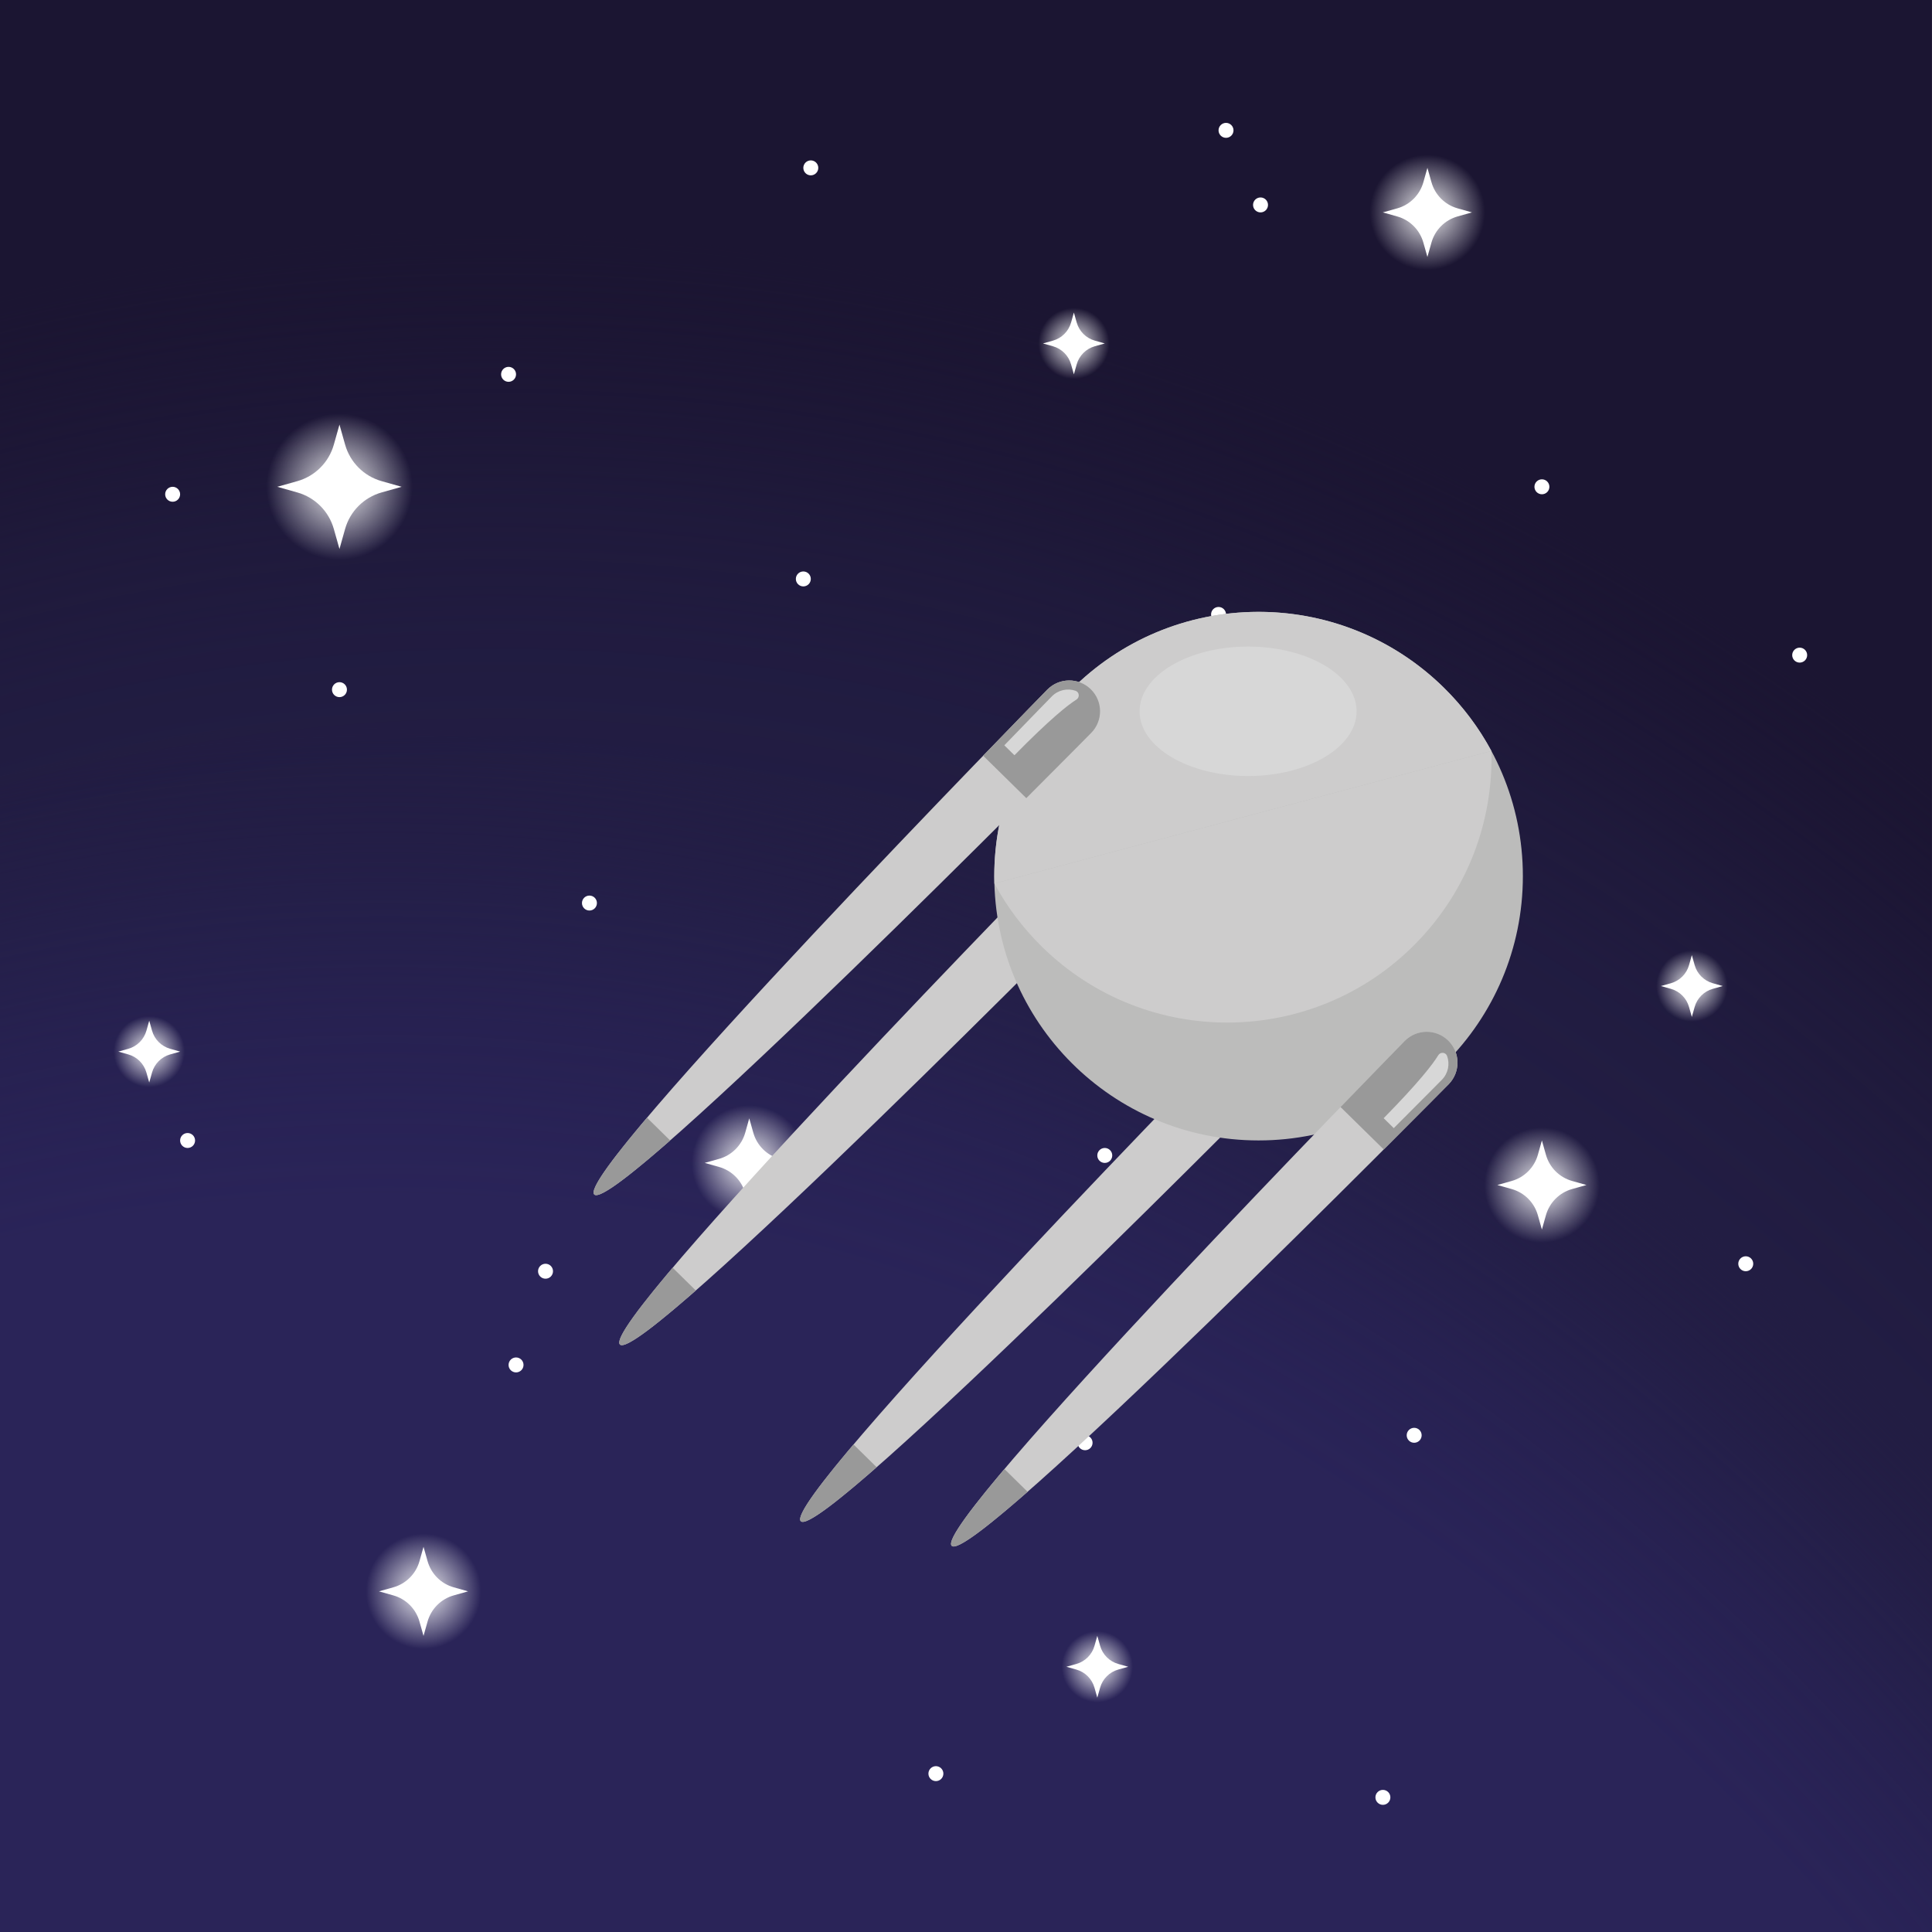 <?xml version="1.0" encoding="UTF-8"?><svg id="Ebene_2" xmlns="http://www.w3.org/2000/svg" xmlns:xlink="http://www.w3.org/1999/xlink" viewBox="0 0 1000.02 1000"><rect x="0" y="0" width="1000.02" height="1000" fill="#808080" stroke="none"/><defs><style>.cls-1{fill:url(#Unbenannter_Verlauf_14-10);}.cls-2{fill:url(#Unbenannter_Verlauf_14-4);}.cls-3{fill:url(#Unbenannter_Verlauf_14-2);}.cls-4{fill:url(#Unbenannter_Verlauf_14-8);}.cls-5{fill:url(#Unbenannter_Verlauf_14-3);}.cls-6{fill:url(#Unbenannter_Verlauf_14-5);}.cls-7{fill:url(#Unbenannter_Verlauf_14-6);}.cls-8{fill:url(#Unbenannter_Verlauf_14-7);}.cls-9{fill:url(#Unbenannter_Verlauf_14-9);}.cls-10{fill:#fff;}.cls-11{fill:#999;}.cls-12{fill:#cdcccc;}.cls-13{fill:#bcbcbb;}.cls-14{fill:#d7d7d7;}.cls-15{fill:#1b1532;}.cls-16{fill:url(#Unbenannter_Verlauf_295);}.cls-17{fill:url(#Unbenannter_Verlauf_297);}.cls-18{fill:url(#Unbenannter_Verlauf_14);}</style><radialGradient id="Unbenannter_Verlauf_295" cx="257.45" cy="2397.53" fx="257.45" fy="2397.53" r="1400.42" gradientTransform="translate(0 -1137) scale(1 1.26)" gradientUnits="userSpaceOnUse"><stop offset=".84" stop-color="#221d43"/><stop offset=".88" stop-color="#211c41" stop-opacity=".94"/><stop offset=".92" stop-color="#201b3e" stop-opacity=".76"/><stop offset=".96" stop-color="#1e1839" stop-opacity=".45"/><stop offset="1" stop-color="#1b1532" stop-opacity=".03"/><stop offset="1" stop-color="#1b1532" stop-opacity="0"/></radialGradient><radialGradient id="Unbenannter_Verlauf_297" cx="199.55" cy="2962.64" fx="199.55" fy="2962.64" r="1359.71" gradientTransform="translate(0 -1870.55) scale(1 1.4)" gradientUnits="userSpaceOnUse"><stop offset=".87" stop-color="#2a2458"/><stop offset=".89" stop-color="#292357" stop-opacity=".95"/><stop offset=".92" stop-color="#282254" stop-opacity=".81"/><stop offset=".95" stop-color="#26214f" stop-opacity=".58"/><stop offset=".98" stop-color="#241e48" stop-opacity=".26"/><stop offset="1" stop-color="#221d43" stop-opacity="0"/></radialGradient><radialGradient id="Unbenannter_Verlauf_14" cx="738.85" cy="109.94" fx="738.85" fy="109.94" r="29.83" gradientUnits="userSpaceOnUse"><stop offset="0" stop-color="#fcea10"/><stop offset="0" stop-color="#fff" stop-opacity=".94"/><stop offset="1" stop-color="#fff" stop-opacity="0"/></radialGradient><radialGradient id="Unbenannter_Verlauf_14-2" cx="578.9" cy="458.29" fx="578.9" fy="458.29" xlink:href="#Unbenannter_Verlauf_14"/><radialGradient id="Unbenannter_Verlauf_14-3" cx="387.82" cy="601.93" fx="387.82" fy="601.93" xlink:href="#Unbenannter_Verlauf_14"/><radialGradient id="Unbenannter_Verlauf_14-4" cx="77.24" cy="544.32" fx="77.24" fy="544.32" r="18.44" xlink:href="#Unbenannter_Verlauf_14"/><radialGradient id="Unbenannter_Verlauf_14-5" cx="555.85" cy="177.77" fx="555.85" fy="177.77" r="18.44" xlink:href="#Unbenannter_Verlauf_14"/><radialGradient id="Unbenannter_Verlauf_14-6" cx="875.72" cy="510.38" fx="875.72" fy="510.38" r="18.44" xlink:href="#Unbenannter_Verlauf_14"/><radialGradient id="Unbenannter_Verlauf_14-7" cx="567.97" cy="862.73" fx="567.97" fy="862.73" r="18.44" xlink:href="#Unbenannter_Verlauf_14"/><radialGradient id="Unbenannter_Verlauf_14-8" cx="219.23" cy="823.7" fx="219.23" fy="823.7" xlink:href="#Unbenannter_Verlauf_14"/><radialGradient id="Unbenannter_Verlauf_14-9" cx="798.11" cy="613.37" fx="798.11" fy="613.37" xlink:href="#Unbenannter_Verlauf_14"/><radialGradient id="Unbenannter_Verlauf_14-10" cx="175.71" cy="251.97" fx="175.71" fy="251.97" r="37.83" xlink:href="#Unbenannter_Verlauf_14"/></defs><g id="design_4"><g><g><rect class="cls-15" x="0" width="1000" height="1000"/><path class="cls-16" d="M1000.01,386.06C811.24,222.92,539.79,120.61,238.11,120.61,156.16,120.61,76.44,128.16,0,142.43V1000H1000.01V386.06Z"/><path class="cls-17" d="M1000.02,746.29c-188.04-224.19-490.23-369.59-830.98-369.59-57.57,0-114.04,4.15-169.04,12.13V1000H1000.01v-253.71Z"/><path class="cls-10" d="M821.15,613.37l-7.43,2.09c-6.56,1.84-11.68,6.97-13.53,13.53l-2.09,7.43-2.1-7.44c-1.85-6.55-6.96-11.67-13.51-13.51l-7.44-2.1,7.43-2.09c6.56-1.84,11.68-6.97,13.53-13.53l2.09-7.43,2.1,7.44c1.85,6.55,6.96,11.67,13.51,13.51l7.44,2.1Z"/><path class="cls-10" d="M601.94,458.29l-7.43,2.09c-6.56,1.84-11.68,6.97-13.53,13.53l-2.09,7.43-2.1-7.44c-1.85-6.55-6.96-11.67-13.51-13.51l-7.44-2.1,7.43-2.09c6.56-1.84,11.68-6.97,13.53-13.53l2.09-7.43,2.1,7.44c1.85,6.55,6.96,11.67,13.51,13.51l7.44,2.1Z"/><path class="cls-10" d="M761.89,109.94l-7.43,2.09c-6.56,1.84-11.68,6.97-13.53,13.53l-2.09,7.43-2.1-7.44c-1.85-6.55-6.96-11.67-13.51-13.51l-7.44-2.1,7.43-2.09c6.56-1.84,11.68-6.97,13.53-13.53l2.09-7.43,2.1,7.44c1.85,6.55,6.96,11.67,13.51,13.51l7.44,2.1Z"/><path class="cls-10" d="M410.87,601.93l-7.43,2.09c-6.56,1.84-11.68,6.97-13.53,13.53l-2.09,7.43-2.1-7.44c-1.85-6.55-6.96-11.67-13.51-13.51l-7.44-2.1,7.43-2.09c6.56-1.84,11.68-6.97,13.53-13.53l2.09-7.43,2.1,7.44c1.85,6.55,6.96,11.67,13.51,13.51l7.44,2.1Z"/><path class="cls-10" d="M242.27,823.7l-7.43,2.09c-6.56,1.84-11.68,6.97-13.53,13.53l-2.09,7.43-2.1-7.44c-1.85-6.55-6.96-11.67-13.51-13.51l-7.44-2.1,7.43-2.09c6.56-1.84,11.68-6.97,13.53-13.53l2.09-7.43,2.1,7.44c1.85,6.55,6.96,11.67,13.51,13.51l7.44,2.1Z"/><path class="cls-10" d="M583.96,862.73l-5.15,1.45c-4.55,1.28-8.11,4.84-9.39,9.39l-1.45,5.15-1.46-5.16c-1.28-4.54-4.83-8.09-9.37-9.37l-5.16-1.46,5.15-1.45c4.55-1.28,8.11-4.84,9.39-9.39l1.45-5.15,1.46,5.16c1.28,4.54,4.83,8.09,9.37,9.37l5.16,1.46Z"/><path class="cls-10" d="M93.23,544.32l-5.15,1.45c-4.55,1.28-8.11,4.84-9.39,9.39l-1.45,5.15-1.46-5.16c-1.28-4.54-4.83-8.09-9.37-9.37l-5.16-1.46,5.15-1.45c4.55-1.28,8.11-4.84,9.39-9.39l1.45-5.15,1.46,5.16c1.28,4.54,4.83,8.09,9.37,9.37l5.16,1.46Z"/><path class="cls-10" d="M891.7,510.38l-5.15,1.45c-4.55,1.28-8.11,4.84-9.39,9.39l-1.45,5.15-1.46-5.16c-1.28-4.54-4.83-8.09-9.37-9.37l-5.16-1.46,5.15-1.45c4.55-1.28,8.11-4.84,9.39-9.39l1.45-5.15,1.46,5.16c1.28,4.54,4.83,8.09,9.37,9.37l5.16,1.46Z"/><path class="cls-10" d="M571.84,177.77l-5.15,1.45c-4.55,1.28-8.11,4.84-9.39,9.39l-1.45,5.15-1.46-5.16c-1.28-4.54-4.83-8.09-9.37-9.37l-5.16-1.46,5.15-1.45c4.55-1.28,8.11-4.84,9.39-9.39l1.45-5.15,1.46,5.16c1.28,4.54,4.83,8.09,9.37,9.37l5.16,1.46Z"/><path class="cls-10" d="M207.89,251.97l-10.37,2.92c-9.16,2.58-16.32,9.73-18.89,18.89l-2.92,10.37-2.93-10.38c-2.58-9.14-9.72-16.29-18.87-18.87l-10.38-2.93,10.37-2.92c9.16-2.58,16.32-9.73,18.89-18.89l2.92-10.37,2.93,10.38c2.58,9.14,9.72,16.29,18.87,18.87l10.38,2.93Z"/><circle class="cls-10" cx="630.73" cy="318.04" r="3.87"/><circle class="cls-10" cx="715.8" cy="930.33" r="3.87"/><circle class="cls-10" cx="731.99" cy="742.92" r="3.87"/><circle class="cls-10" cx="484.43" cy="918.05" r="3.87"/><circle class="cls-10" cx="282.37" cy="658" r="3.87"/><circle class="cls-10" cx="267.11" cy="706.5" r="3.87"/><circle class="cls-10" cx="97.1" cy="590.33" r="3.87"/><circle class="cls-10" cx="89.36" cy="255.84" r="3.87"/><circle class="cls-10" cx="571.84" cy="598.07" r="3.87"/><circle class="cls-10" cx="305.1" cy="467.43" r="3.87"/><circle class="cls-10" cx="263.24" cy="193.76" r="3.87"/><circle class="cls-10" cx="175.71" cy="356.97" r="3.87"/><circle class="cls-10" cx="419.68" cy="86.89" r="3.87"/><circle class="cls-10" cx="561.65" cy="746.78" r="3.87"/><circle class="cls-10" cx="415.81" cy="299.66" r="3.87"/><circle class="cls-10" cx="652.46" cy="106.07" r="3.87"/><circle class="cls-10" cx="634.6" cy="67.47" r="3.87"/><circle class="cls-10" cx="798.11" cy="251.97" r="3.87"/><circle class="cls-10" cx="931.53" cy="339.1" r="3.87"/><circle class="cls-10" cx="761.89" cy="485.21" r="3.87"/><circle class="cls-10" cx="903.62" cy="654.13" r="3.87"/><circle class="cls-18" cx="738.85" cy="109.94" r="29.83"/><circle class="cls-3" cx="578.9" cy="458.29" r="29.83"/><circle class="cls-5" cx="387.82" cy="601.93" r="29.83"/><circle class="cls-2" cx="77.24" cy="544.32" r="18.44"/><circle class="cls-6" cx="555.85" cy="177.77" r="18.44"/><circle class="cls-7" cx="875.72" cy="510.38" r="18.44"/><circle class="cls-8" cx="567.97" cy="862.73" r="18.44"/><circle class="cls-4" cx="219.23" cy="823.7" r="29.83"/><circle class="cls-9" cx="798.11" cy="613.37" r="29.83"/><circle class="cls-1" cx="175.71" cy="251.97" r="37.83"/></g><g><g><g><path class="cls-12" d="M578.11,457.01c6.18-6.28,6.09-16.38-.19-22.56-6.28-6.18-16.38-6.09-22.56,.19,0,0-245.34,250.61-234.47,261.3,10.87,10.69,257.22-238.93,257.22-238.93Z"/><path class="cls-11" d="M544.51,490.78c20.41-20.41,33.59-33.77,33.59-33.77,6.18-6.28,6.09-16.38-.19-22.56-6.28-6.18-16.38-6.09-22.56,.19,0,0-13.13,13.41-33.19,34.17l22.34,21.97Z"/><path class="cls-14" d="M538.36,468.58l-5.24-5.15c14.87-15.39,24.61-25.33,24.61-25.33,3.29-3.35,8.08-4.32,12.24-2.91,2.02,.68,2.29,3.42,.49,4.56-4.5,2.84-13.74,10.15-32.1,28.83Z"/><path class="cls-11" d="M360.16,667.97c-21.69,19.02-36.77,30.43-39.28,27.96-2.51-2.47,8.64-17.73,27.28-39.75l11.99,11.79Z"/></g><g><path class="cls-12" d="M671.73,548.48c6.18-6.28,6.09-16.38-.19-22.56-6.28-6.18-16.38-6.09-22.56,.19,0,0-245.34,250.61-234.47,261.3,10.87,10.69,257.22-238.93,257.22-238.93Z"/><path class="cls-11" d="M638.13,582.25c20.41-20.41,33.59-33.77,33.59-33.77,6.18-6.28,6.09-16.38-.19-22.56-6.28-6.18-16.38-6.09-22.56,.19,0,0-13.13,13.41-33.19,34.17l22.34,21.97Z"/><path class="cls-14" d="M631.99,560.06l-5.24-5.15c14.87-15.39,24.61-25.33,24.61-25.33,3.29-3.35,8.08-4.32,12.24-2.91,2.02,.68,2.29,3.42,.49,4.56-4.5,2.84-13.74,10.15-32.1,28.83Z"/><path class="cls-11" d="M453.78,759.44c-21.69,19.02-36.77,30.43-39.28,27.96s8.64-17.73,27.28-39.75l11.99,11.79Z"/></g><circle class="cls-13" cx="651.45" cy="453.5" r="136.8"/><g><path class="cls-12" d="M771.96,388.69l-257.25,68.61c6.35,11.8,14.56,22.86,24.62,32.75,53.88,52.96,140.49,52.22,193.45-1.67,27.14-27.61,40.18-63.82,39.19-99.7Z"/><path class="cls-12" d="M747.34,355.94c-53.88-52.96-140.49-52.22-193.45,1.67-27.14,27.61-40.18,63.82-39.19,99.7l257.25-68.61c-6.35-11.8-14.56-22.86-24.62-32.75Z"/></g><g><path class="cls-12" d="M564.82,379.35c6.18-6.28,6.09-16.38-.19-22.56s-16.38-6.09-22.56,.19c0,0-245.34,250.61-234.47,261.3,10.87,10.69,257.22-238.93,257.22-238.93Z"/><path class="cls-11" d="M531.23,413.12c20.41-20.41,33.59-33.77,33.59-33.77,6.18-6.28,6.09-16.38-.19-22.56s-16.38-6.09-22.56,.19c0,0-13.13,13.41-33.19,34.17l22.34,21.97Z"/><path class="cls-14" d="M525.08,390.93l-5.24-5.15c14.87-15.39,24.61-25.33,24.61-25.33,3.29-3.35,8.08-4.32,12.24-2.91,2.02,.68,2.29,3.42,.49,4.56-4.5,2.84-13.74,10.15-32.1,28.83Z"/><path class="cls-11" d="M346.88,590.32c-21.69,19.02-36.77,30.43-39.28,27.96-2.51-2.47,8.64-17.73,27.28-39.75l11.99,11.79Z"/></g><g><path class="cls-12" d="M727.08,538.84c6.18-6.28,16.28-6.37,22.56-.19,6.28,6.18,6.37,16.28,.19,22.56,0,0-246.35,249.62-257.22,238.93s234.47-261.3,234.47-261.3Z"/><path class="cls-11" d="M693.89,573.01c20.05-20.76,33.19-34.17,33.19-34.17,6.18-6.28,16.28-6.37,22.56-.19,6.28,6.18,6.37,16.28,.19,22.56,0,0-13.19,13.36-33.59,33.77l-22.35-21.96Z"/><path class="cls-14" d="M716.19,578.78l5.24,5.15c15.13-15.13,24.91-25.04,24.91-25.04,3.29-3.35,4.18-8.15,2.7-12.29-.72-2-3.46-2.23-4.57-.41-2.77,4.55-9.91,13.91-28.27,32.59Z"/><path class="cls-11" d="M519.9,760.39c-18.64,22.02-29.8,37.28-27.28,39.75s17.58-8.95,39.28-27.96l-11.99-11.79Z"/></g></g><ellipse class="cls-14" cx="646.02" cy="368.17" rx="56.16" ry="33.5"/></g></g></g></svg>
